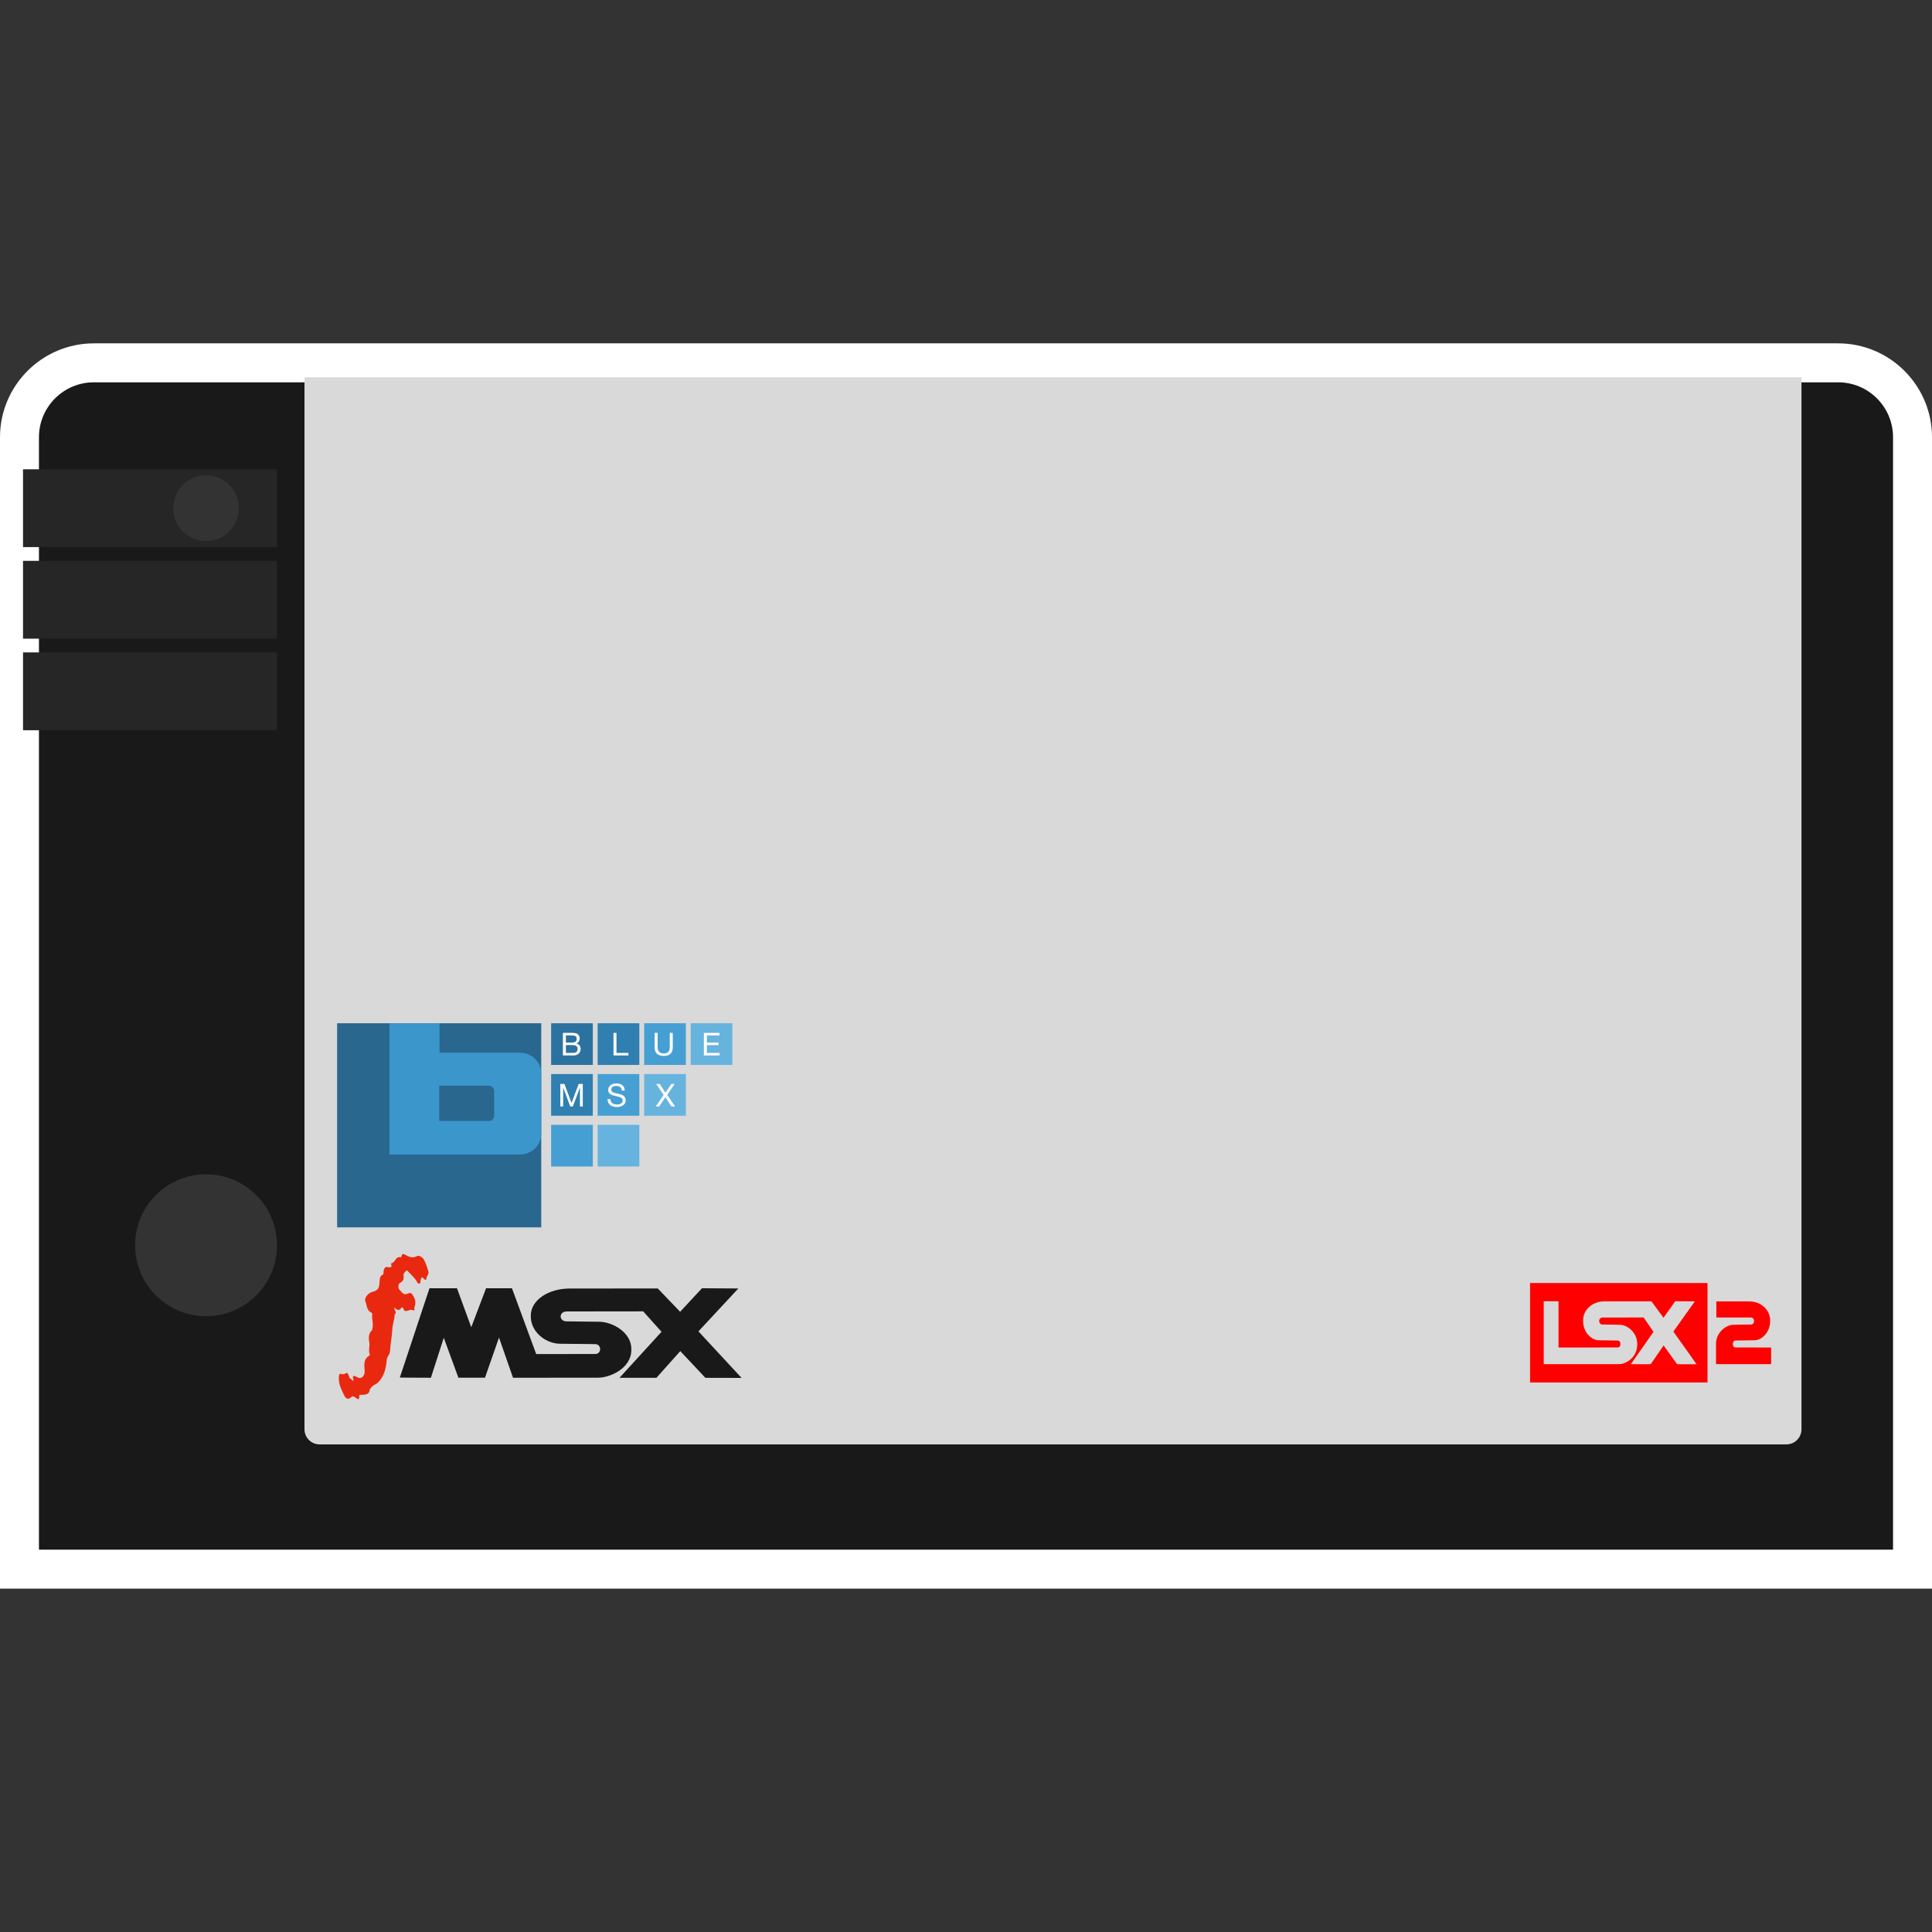 <?xml version="1.0" encoding="UTF-8" standalone="no"?>
<!-- Created with Inkscape (http://www.inkscape.org/) -->

<svg
   xmlns:dc="http://purl.org/dc/elements/1.1/"
   xmlns:cc="http://creativecommons.org/ns#"
   xmlns:rdf="http://www.w3.org/1999/02/22-rdf-syntax-ns#"
   xmlns:svg="http://www.w3.org/2000/svg"
   xmlns="http://www.w3.org/2000/svg"
   xmlns:sodipodi="http://sodipodi.sourceforge.net/DTD/sodipodi-0.dtd"
   xmlns:inkscape="http://www.inkscape.org/namespaces/inkscape"
   id="svg45066"
   version="1.1"
   inkscape:version="0.48.5 r10040"
   width="256"
   height="256"
   xml:space="preserve"
   sodipodi:docname="Microsoft - MSX2-content.svg"
   inkscape:export-filename="/Users/margetts/Desktop/BAXY RetroActive/png_marked/Microsoft - MSX2-content.png"
   inkscape:export-xdpi="90.099998"
   inkscape:export-ydpi="90.099998"><rect width="100%" height="100%" fill="#333333" stroke="none"/><defs
     id="defs45070"><clipPath
       clipPathUnits="userSpaceOnUse"
       id="clipPath45080"><path
         d="M 0,128 128,128 128,0 0,0 0,128 z"
         id="path45082"
         inkscape:connector-curvature="0" /></clipPath></defs><sodipodi:namedview
     pagecolor="#ffffff"
     bordercolor="#666666"
     borderopacity="1"
     objecttolerance="10"
     gridtolerance="10"
     guidetolerance="10"
     inkscape:pageopacity="0"
     inkscape:pageshadow="2"
     inkscape:window-width="1676"
     inkscape:window-height="1005"
     id="namedview45068"
     showgrid="false"
     inkscape:zoom="5.14375"
     inkscape:cx="55.601458"
     inkscape:cy="80"
     inkscape:window-x="4"
     inkscape:window-y="1"
     inkscape:window-maximized="1"
     inkscape:current-layer="g45074" /><g
     id="g45074"
     inkscape:groupmode="layer"
     inkscape:label="Microsoft - MSX2-content"
     transform="matrix(1.25,0,0,-1.25,0,256)"><g
       id="g45076"
       transform="matrix(1.6,0,0,1.6,0,0.33)"><g
         id="g45078"
         clip-path="url(#clipPath45080)"><g
           id="g45084"
           transform="translate(13.652,90.968)"><path
             d="m 0,0 c -1.801,0 -3.266,1.465 -3.266,3.266 0,1.801 1.465,3.266 3.266,3.266 1.801,0 3.266,-1.465 3.266,-3.266 C 3.266,1.465 1.801,0 0,0 m 0,-51.472 c -3.196,0 -5.796,2.6 -5.796,5.796 0,3.197 2.6,5.797 5.796,5.797 3.196,0 5.797,-2.6 5.797,-5.797 0,-3.196 -2.601,-5.796 -5.797,-5.796 m 108.128,65.55 -115.559,0 c -3.43,0 -6.221,-2.791 -6.221,-6.221 l 0,-73.702 0,-2.581 2.581,0 122.838,0 2.581,0 0,2.581 0,73.702 c 0,3.43 -2.79,6.221 -6.22,6.221"
             style="fill:#ffffff;fill-opacity:1;fill-rule:nonzero;stroke:none"
             id="path45086"
             inkscape:connector-curvature="0" /></g><g
           id="g45088"
           transform="translate(13.652,40.591)"><path
             d="m 0,0 c -2.596,0 -4.701,2.105 -4.701,4.701 0,2.597 2.105,4.702 4.701,4.702 2.596,0 4.701,-2.105 4.701,-4.702 C 4.701,2.105 2.596,0 0,0 m 0,55.729 c 1.213,0 2.196,-0.983 2.196,-2.196 0,-1.213 -0.983,-2.196 -2.196,-2.196 -1.213,0 -2.196,0.983 -2.196,2.196 0,1.213 0.983,2.196 2.196,2.196 m 108.128,6.145 -115.559,0 c -2.01,0 -3.64,-1.63 -3.64,-3.64 l 0,-73.702 122.838,0 0,73.702 c 0,2.01 -1.629,3.64 -3.639,3.64"
             style="fill:#191919;fill-opacity:1;fill-rule:nonzero;stroke:none"
             id="path45090"
             inkscape:connector-curvature="0" /></g><g
           id="g45092"
           transform="translate(118.353,32.099)"><path
             d="m 0,0 -97.18,0 c -0.552,0 -1,0.448 -1,1 l 0,69.698 99.18,0 L 1,1 C 1,0.448 0.552,0 0,0"
             style="fill:#d9d9d9;fill-opacity:1;fill-rule:nonzero;stroke:none"
             id="path45094"
             inkscape:connector-curvature="0" /></g><path
           d="m 113.127,36.202 -11.757,0 0,6.588 11.757,0 0,-6.588 z"
           style="fill:#ff0000;fill-opacity:1;fill-rule:nonzero;stroke:none"
           id="path45096"
           inkscape:connector-curvature="0" /><g
           id="g45098"
           transform="translate(110.865,39.575)"><path
             d="M 0,0 1.423,2 0.125,2.009 -0.654,0.913 -1.452,2 -4.588,1.997 c -0.778,0 -1.387,-0.549 -1.392,-1.247 -0.027,-0.761 0.529,-1.332 1.057,-1.327 l 1.23,-0.016 c 0.251,0 0.238,-0.458 0.016,-0.461 l -3.932,-0.004 0,3.067 -0.98,0 0,-4.167 4.981,0 c 0.397,-0.022 1.221,0.396 1.214,1.312 0.017,0.787 -0.667,1.292 -1.152,1.295 l -1.149,0.018 c -0.289,-0.009 -0.3,0.459 -0.002,0.462 l 2.726,0.004 0.654,-0.952 -1.5,-2.144 L -1.5,-2.164 -0.648,-0.92 0.247,-2.164 1.538,-2.168 0,0 z"
             style="fill:#d9d9d9;fill-opacity:1;fill-rule:nonzero;stroke:none"
             id="path45100"
             inkscape:connector-curvature="0" /></g><g
           id="g45102"
           transform="translate(114.973,38.521)"><path
             d="m 0,0 c -0.222,0.002 -0.235,0.46 0.016,0.46 l 1.23,0.017 C 1.774,0.472 2.331,1.043 2.304,1.804 2.298,2.501 1.689,3.051 0.911,3.051 l -2.172,0.002 0,-1.067 L 1.02,1.982 C 1.318,1.98 1.307,1.512 1.018,1.52 L -0.131,1.503 C -0.616,1.5 -1.3,0.995 -1.283,0.208 c 0,-0.08 0,-1.312 0,-1.312 l 3.651,0 0,1.102 L 0,0 z"
             style="fill:#ff0000;fill-opacity:1;fill-rule:nonzero;stroke:none"
             id="path45104"
             inkscape:connector-curvature="0" /></g><path
           d="m 18.353,85.48 -16.828,0 0,5.156 16.828,0 0,-5.156 z"
           style="fill:#262626;fill-opacity:1;fill-rule:nonzero;stroke:none"
           id="path45106"
           inkscape:connector-curvature="0" /><path
           d="m 18.353,79.414 -16.828,0 0,5.156 16.828,0 0,-5.156 z"
           style="fill:#262626;fill-opacity:1;fill-rule:nonzero;stroke:none"
           id="path45108"
           inkscape:connector-curvature="0" /><g
           id="g45110"
           transform="translate(13.652,91.928)"><path
             d="m 0,0 c -1.213,0 -2.196,0.983 -2.196,2.196 0,1.212 0.983,2.195 2.196,2.195 1.213,0 2.196,-0.983 2.196,-2.195 C 2.196,0.983 1.213,0 0,0 m -12.127,-0.382 16.828,0 0,5.156 -16.828,0 0,-5.156 z"
             style="fill:#262626;fill-opacity:1;fill-rule:nonzero;stroke:none"
             id="path45112"
             inkscape:connector-curvature="0" /></g><g
           id="g45114"
           transform="translate(24.636,39.664)"><path
             d="M 0,0 C 0.151,0.348 -0.019,0.703 0.024,1.054 0.029,1.09 0.003,1.154 -0.025,1.166 -0.362,1.308 -0.317,1.658 -0.432,1.917 -0.519,2.11 -0.256,2.458 -0.006,2.525 0.411,2.636 0.482,2.746 0.509,3.191 0.52,3.36 0.516,3.566 0.703,3.668 0.812,3.728 0.762,3.814 0.773,3.893 0.801,4.082 0.862,4.235 1.108,4.176 1.235,4.146 1.336,4.172 1.289,4.341 1.278,4.382 1.247,4.428 1.308,4.44 1.561,4.488 1.56,4.903 1.891,4.837 1.963,4.823 1.969,4.877 1.978,4.938 1.996,5.064 2.092,5.066 2.174,5.017 2.446,4.856 2.704,4.741 3.03,4.925 3.099,4.964 3.341,4.853 3.426,4.71 3.577,4.455 3.666,4.172 3.746,3.887 3.801,3.691 3.594,3.565 3.607,3.374 3.61,3.327 3.522,3.322 3.479,3.375 3.25,3.654 3.256,3.382 3.223,3.257 3.207,3.197 3.238,3.121 3.156,3.095 3.056,3.064 3.027,3.142 2.988,3.211 2.836,3.479 2.597,3.673 2.397,3.899 2.353,3.948 2.33,3.978 2.274,3.933 2.179,3.856 2.08,3.738 2.096,3.641 2.135,3.393 2.089,3.247 1.847,3.12 1.731,3.058 1.742,2.766 1.817,2.698 1.944,2.584 2.028,2.367 2.261,2.39 2.393,2.403 2.542,2.551 2.656,2.4 2.805,2.202 2.911,1.971 2.874,1.711 2.86,1.608 2.795,1.514 2.826,1.399 2.834,1.369 2.791,1.325 2.771,1.287 2.566,1.486 2.328,1.146 2.123,1.328 2.111,1.45 2.019,1.585 1.938,1.464 1.774,1.219 1.651,1.409 1.466,1.488 1.517,1.353 1.55,1.266 1.582,1.18 1.58,1.154 1.577,1.127 1.574,1.1 1.53,1.081 1.498,1.054 1.509,0.999 1.493,0.67 1.365,0.35 1.352,0.035 1.335,-0.373 1.249,-0.767 1.223,-1.169 1.211,-1.364 1.206,-1.546 1.077,-1.715 0.977,-1.847 0.981,-2.023 0.963,-2.189 0.911,-2.656 0.751,-3.104 0.437,-3.44 0.307,-3.579 0.054,-3.635 -0.067,-3.834 -0.084,-3.86 -0.132,-3.878 -0.133,-3.9 -0.148,-4.261 -0.41,-4.275 -0.67,-4.281 c -0.114,-0.003 -0.18,0.039 -0.166,-0.158 0.017,-0.256 -0.208,-0.054 -0.24,-0.031 -0.114,0.079 -0.172,0.136 -0.315,0.014 -0.156,-0.134 -0.319,-0.115 -0.432,0.121 -0.203,0.422 -0.427,0.828 -0.352,1.326 0.016,0.108 0.055,0.14 0.137,0.118 0.102,-0.026 0.177,-0.06 0.285,0.025 0.138,0.108 0.184,-0.044 0.222,-0.142 0.04,-0.102 0.056,-0.218 0.193,-0.239 0.022,-0.04 0.018,-0.125 0.095,-0.081 0.059,0.033 0.037,0.089 -0.006,0.132 -0.032,0.224 0.089,0.183 0.212,0.116 0.141,-0.077 0.285,-0.145 0.421,-0.009 0.132,0.133 0.152,0.277 0.135,0.486 -0.026,0.302 -0.069,0.67 0.268,0.89 0.034,0.022 0.089,0.072 0.083,0.085 -0.124,0.268 0.011,0.546 -0.039,0.818 -0.054,0.289 -0.054,0.58 0.173,0.816 0.015,-0.011 0.029,-0.022 0.044,-0.034 0.001,0.011 0.006,0.024 0.001,0.032 C 0.033,0.031 0.016,0.029 0,0"
             style="fill:#e9290f;fill-opacity:1;fill-rule:nonzero;stroke:none"
             id="path45116"
             inkscape:connector-curvature="0" /></g><g
           id="g45118"
           transform="translate(26.49,36.525)"><path
             d="m 0,0 1.964,5.919 1.821,0 0.947,-2.584 0.982,2.584 1.714,0 1.607,-4.361 3.921,0.006 c 0.412,0.003 0.437,0.654 -0.03,0.654 L 10.642,2.242 C 9.662,2.234 8.628,3.046 8.678,4.128 c 0.01,0.992 1.14,1.773 2.586,1.773 l 5.824,0.004 1.482,-1.545 1.447,1.559 2.41,-0.014 -2.643,-2.843 2.857,-3.083 -2.398,0.006 -1.662,1.769 -1.582,-1.769 -2.446,10e-4 2.785,3.048 -1.214,1.354 -5.063,-0.006 C 10.509,4.378 10.529,3.713 11.065,3.725 L 13.199,3.7 C 14.1,3.696 15.37,2.979 15.338,1.859 15.352,0.557 13.821,-0.037 13.083,-0.006 L 7.499,-0.011 6.571,2.652 5.642,-0.006 3.88,-0.006 2.911,2.638 2.059,-0.01 0,0 z"
             style="fill:#191919;fill-opacity:1;fill-rule:nonzero;stroke:none"
             id="path45120"
             inkscape:connector-curvature="0" /></g><path
           d="m 35.859,46.477 -13.523,0 0,13.523 13.523,0 0,-13.523 z"
           style="fill:#29678f;fill-opacity:1;fill-rule:nonzero;stroke:none"
           id="path45122"
           inkscape:connector-curvature="0" /><g
           id="g45124"
           transform="translate(32.738,53.876)"><path
             d="m 0,0 c 0,-0.193 -0.156,-0.349 -0.349,-0.349 l -3.292,0 0,2.337 3.292,0 C -0.156,1.988 0,1.832 0,1.64 L 0,0 z m 1.725,4.172 -5.346,0 0,1.952 -3.314,0 0,-8.694 8.66,0 c 0.771,0 1.396,0.624 1.396,1.395 l 0,3.951 c 0,0.771 -0.625,1.396 -1.396,1.396"
             style="fill:#3b96cc;fill-opacity:1;fill-rule:nonzero;stroke:none"
             id="path45126"
             inkscape:connector-curvature="0" /></g><path
           d="m 39.275,57.239 -2.761,0 0,2.761 2.761,0 0,-2.761 z"
           style="fill:#2c72a1;fill-opacity:1;fill-rule:nonzero;stroke:none"
           id="path45128"
           inkscape:connector-curvature="0" /><path
           d="m 42.357,57.239 -2.761,0 0,2.761 2.761,0 0,-2.761 z"
           style="fill:#2f7fb1;fill-opacity:1;fill-rule:nonzero;stroke:none"
           id="path45130"
           inkscape:connector-curvature="0" /><path
           d="m 45.439,57.239 -2.761,0 0,2.761 2.761,0 0,-2.761 z"
           style="fill:#459fd2;fill-opacity:1;fill-rule:nonzero;stroke:none"
           id="path45132"
           inkscape:connector-curvature="0" /><path
           d="m 39.275,53.874 -2.761,0 0,2.761 2.761,0 0,-2.761 z"
           style="fill:#2f7fb1;fill-opacity:1;fill-rule:nonzero;stroke:none"
           id="path45134"
           inkscape:connector-curvature="0" /><path
           d="m 42.357,53.874 -2.761,0 0,2.761 2.761,0 0,-2.761 z"
           style="fill:#459fd3;fill-opacity:1;fill-rule:nonzero;stroke:none"
           id="path45136"
           inkscape:connector-curvature="0" /><path
           d="m 45.439,53.874 -2.761,0 0,2.761 2.761,0 0,-2.761 z"
           style="fill:#66b3de;fill-opacity:1;fill-rule:nonzero;stroke:none"
           id="path45138"
           inkscape:connector-curvature="0" /><path
           d="m 39.275,50.51 -2.761,0 0,2.761 2.761,0 0,-2.761 z"
           style="fill:#459fd3;fill-opacity:1;fill-rule:nonzero;stroke:none"
           id="path45140"
           inkscape:connector-curvature="0" /><path
           d="m 42.357,50.51 -2.761,0 0,2.761 2.761,0 0,-2.761 z"
           style="fill:#65b3de;fill-opacity:1;fill-rule:nonzero;stroke:none"
           id="path45142"
           inkscape:connector-curvature="0" /><path
           d="m 48.521,57.239 -2.761,0 0,2.761 2.761,0 0,-2.761 z"
           style="fill:#66b3de;fill-opacity:1;fill-rule:nonzero;stroke:none"
           id="path45144"
           inkscape:connector-curvature="0" /><g
           id="g45146"
           transform="translate(37.99,58.036)"><path
             d="M 0,0 C 0.088,0 0.157,0.024 0.206,0.071 0.256,0.119 0.28,0.184 0.28,0.268 0.28,0.317 0.271,0.357 0.253,0.389 0.235,0.421 0.211,0.447 0.181,0.466 0.151,0.484 0.116,0.498 0.077,0.505 0.038,0.513 -0.002,0.517 -0.044,0.517 l -0.454,0 L -0.498,0 0,0 z m -0.1,0.684 c 0.113,0 0.194,0.02 0.243,0.06 0.05,0.04 0.075,0.099 0.075,0.179 0,0.053 -0.009,0.095 -0.025,0.126 C 0.176,1.079 0.153,1.103 0.123,1.12 0.094,1.136 0.06,1.147 0.022,1.152 -0.016,1.157 -0.057,1.159 -0.1,1.159 l -0.398,0 0,-0.475 0.398,0 z m -0.055,0.643 c 0.032,0 0.067,-10e-4 0.104,-10e-4 C -0.014,1.325 0.022,1.323 0.059,1.319 0.095,1.316 0.129,1.311 0.16,1.304 0.191,1.297 0.218,1.286 0.241,1.272 0.289,1.243 0.331,1.203 0.365,1.151 0.399,1.099 0.416,1.036 0.416,0.961 0.416,0.881 0.397,0.812 0.359,0.754 0.321,0.697 0.266,0.654 0.195,0.626 l 0,-0.004 C 0.287,0.602 0.357,0.56 0.406,0.496 0.455,0.432 0.479,0.354 0.479,0.262 0.479,0.207 0.469,0.154 0.45,0.103 0.43,0.051 0.401,0.005 0.363,-0.035 0.325,-0.074 0.277,-0.106 0.221,-0.131 0.164,-0.155 0.099,-0.167 0.025,-0.167 l -0.722,0 0,1.494 0.542,0 z"
             style="fill:#ffffff;fill-opacity:1;fill-rule:nonzero;stroke:none"
             id="path45148"
             inkscape:connector-curvature="0" /></g><g
           id="g45150"
           transform="translate(40.844,59.362)"><path
             d="m 0,0 0,-1.327 0.791,0 0,-0.167 -0.99,0 0,1.494 L 0,0 z"
             style="fill:#ffffff;fill-opacity:1;fill-rule:nonzero;stroke:none"
             id="path45152"
             inkscape:connector-curvature="0" /></g><g
           id="g45154"
           transform="translate(44.419,57.978)"><path
             d="m 0,0 c -0.102,-0.096 -0.247,-0.143 -0.435,-0.143 -0.193,0 -0.343,0.045 -0.451,0.137 -0.108,0.091 -0.162,0.237 -0.162,0.436 l 0,0.954 0.198,0 0,-0.954 c 0,-0.134 0.036,-0.235 0.107,-0.304 0.071,-0.069 0.174,-0.104 0.308,-0.104 0.127,0 0.223,0.035 0.29,0.104 0.066,0.069 0.099,0.17 0.099,0.304 l 0,0.954 0.199,0 0,-0.954 C 0.153,0.239 0.102,0.096 0,0"
             style="fill:#ffffff;fill-opacity:1;fill-rule:nonzero;stroke:none"
             id="path45156"
             inkscape:connector-curvature="0" /></g><g
           id="g45158"
           transform="translate(47.665,59.362)"><path
             d="m 0,0 0,-0.167 -0.833,0 0,-0.475 0.776,0 0,-0.168 -0.776,0 0,-0.517 0.839,0 0,-0.167 -1.038,0 0,1.494 L 0,0 z"
             style="fill:#ffffff;fill-opacity:1;fill-rule:nonzero;stroke:none"
             id="path45160"
             inkscape:connector-curvature="0" /></g><g
           id="g45162"
           transform="translate(37.395,55.979)"><path
             d="M 0,0 0.471,-1.256 0.944,0 l 0.272,0 0,-1.494 -0.188,0 0,1.243 -0.005,0 -0.466,-1.243 -0.17,0 -0.467,1.243 -0.004,0 0,-1.243 -0.188,0 0,1.494 L 0,0 z"
             style="fill:#ffffff;fill-opacity:1;fill-rule:nonzero;stroke:none"
             id="path45164"
             inkscape:connector-curvature="0" /></g><g
           id="g45166"
           transform="translate(41.085,55.775)"><path
             d="m 0,0 c -0.066,0.048 -0.151,0.072 -0.254,0.072 -0.042,0 -0.083,-0.004 -0.124,-0.012 -0.04,-0.009 -0.076,-0.023 -0.108,-0.042 -0.031,-0.02 -0.056,-0.046 -0.075,-0.079 -0.019,-0.033 -0.028,-0.073 -0.028,-0.122 0,-0.046 0.013,-0.083 0.041,-0.112 0.027,-0.029 0.063,-0.052 0.109,-0.07 0.045,-0.018 0.096,-0.033 0.153,-0.045 0.058,-0.012 0.116,-0.025 0.175,-0.039 0.059,-0.014 0.118,-0.03 0.175,-0.049 0.057,-0.019 0.108,-0.044 0.154,-0.076 0.045,-0.033 0.081,-0.073 0.108,-0.122 0.028,-0.049 0.041,-0.11 0.041,-0.184 0,-0.08 -0.018,-0.148 -0.053,-0.204 C 0.278,-1.141 0.233,-1.187 0.177,-1.222 0.121,-1.258 0.059,-1.284 -0.01,-1.3 c -0.07,-0.016 -0.138,-0.024 -0.207,-0.024 -0.083,0 -0.163,0.011 -0.237,0.032 -0.075,0.021 -0.14,0.052 -0.197,0.095 -0.056,0.042 -0.101,0.097 -0.134,0.163 -0.033,0.066 -0.049,0.145 -0.049,0.236 l 0.188,0 c 0,-0.063 0.013,-0.117 0.037,-0.163 0.024,-0.045 0.057,-0.082 0.096,-0.112 0.04,-0.029 0.086,-0.05 0.139,-0.064 0.053,-0.014 0.108,-0.021 0.164,-0.021 0.044,0 0.089,0.004 0.135,0.012 0.045,0.009 0.086,0.023 0.122,0.043 0.036,0.02 0.066,0.048 0.088,0.083 0.022,0.035 0.033,0.079 0.033,0.134 0,0.051 -0.013,0.093 -0.04,0.125 -0.028,0.032 -0.064,0.059 -0.109,0.079 -0.046,0.02 -0.097,0.036 -0.154,0.049 -0.057,0.012 -0.115,0.025 -0.175,0.039 -0.059,0.013 -0.117,0.028 -0.174,0.046 -0.058,0.017 -0.109,0.04 -0.154,0.069 -0.046,0.028 -0.082,0.065 -0.109,0.111 -0.027,0.045 -0.041,0.102 -0.041,0.17 0,0.076 0.015,0.141 0.046,0.196 0.031,0.055 0.072,0.1 0.123,0.136 0.05,0.036 0.108,0.062 0.173,0.079 0.065,0.018 0.132,0.027 0.2,0.027 0.077,0 0.148,-0.01 0.214,-0.028 C 0.033,0.194 0.091,0.166 0.14,0.127 0.19,0.088 0.229,0.038 0.257,-0.021 0.286,-0.08 0.302,-0.151 0.305,-0.233 l -0.189,0 C 0.105,-0.126 0.066,-0.048 0,0"
             style="fill:#ffffff;fill-opacity:1;fill-rule:nonzero;stroke:none"
             id="path45168"
             inkscape:connector-curvature="0" /></g><g
           id="g45170"
           transform="translate(43.475,55.979)"><path
             d="M 0,0 0.239,0 0.611,-0.584 1,0 1.222,0 0.728,-0.726 l 0.526,-0.768 -0.243,0 -0.402,0.617 -0.414,-0.617 -0.222,0 0.519,0.768 L 0,0 z"
             style="fill:#ffffff;fill-opacity:1;fill-rule:nonzero;stroke:none"
             id="path45172"
             inkscape:connector-curvature="0" /></g></g></g></g></svg>